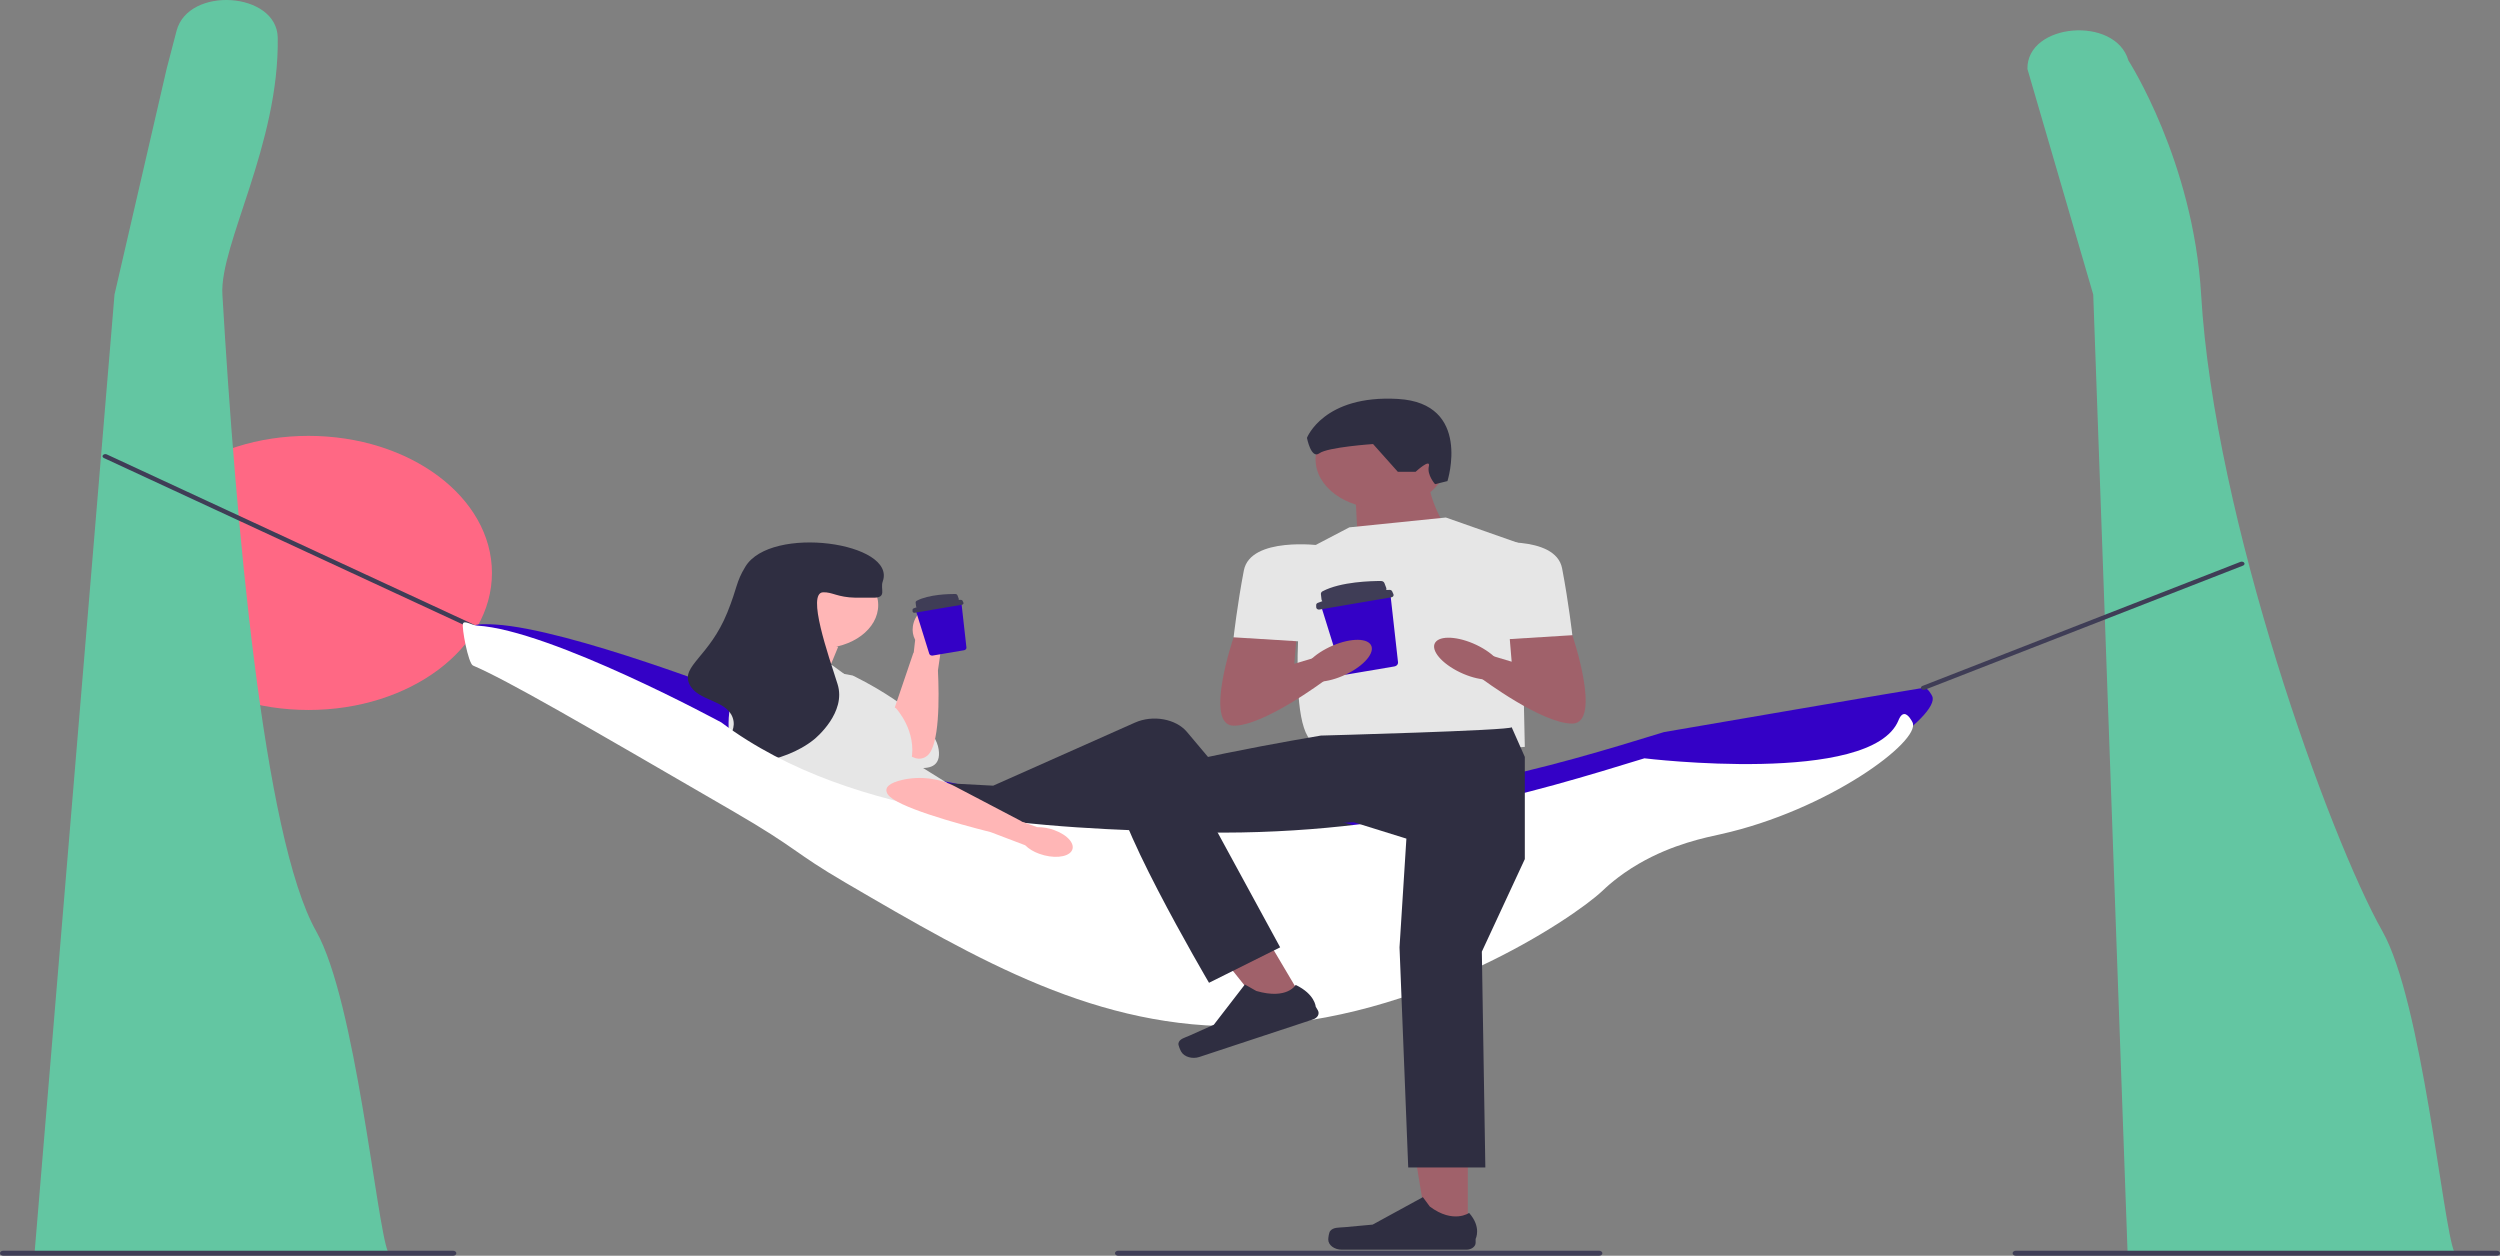<svg width="436" height="219" viewBox="0 0 436 219" fill="none" xmlns="http://www.w3.org/2000/svg">
<rect x="0" y="0" width="436" height="219" fill="#808080" stroke="none"/>
<g clip-path="url(#clip0_17_123)">
<path d="M53.797 123.82C71.469 123.82 85.795 113.119 85.795 99.918C85.795 86.716 71.469 76.015 53.797 76.015C36.124 76.015 21.798 86.716 21.798 99.918C21.798 113.119 36.124 123.82 53.797 123.82Z" fill="#FF6884"/>
<path d="M67.663 218.32H6.045L19.971 51.368L29.058 12.02L30.79 5.382C32.841 -2.479 48.313 -1.429 48.436 6.579C48.72 25.197 38.276 42.718 38.786 51.368C41.085 90.528 45.889 146.056 55.149 162.424C62.026 174.585 65.704 213.745 67.663 218.32Z" fill="#63C6A2"/>
<path d="M428.014 218.32H371.047L365.061 51.368L353.583 12.028C353.451 4.001 368.939 2.701 371.195 10.55C371.195 10.55 382.503 28.058 383.876 51.368C386.175 90.528 406.24 146.056 415.5 162.424C422.377 174.585 426.055 213.745 428.014 218.32Z" fill="#63C6A2"/>
<path d="M86.409 108.919C99.297 109.693 129.238 121.422 129.238 121.422C152.505 138.823 187.256 139.855 210.465 140.544C244.972 141.569 271.096 133.545 290.214 127.673C290.215 127.673 334.909 119.984 335.504 119.951C336.217 119.911 336.891 121.223 336.981 121.422C338.456 124.679 322.238 136.747 303.506 140.912C300.954 141.479 295.165 142.609 289.23 146.06C285.545 148.202 283.381 150.323 282.83 150.841C277.804 155.566 251.093 173.568 220.803 174.376C194.898 175.066 174.189 162.972 150.898 149.37C141.661 143.975 142.768 143.576 131.207 136.867C104.987 121.65 91.877 114.042 85.917 111.493C85.091 111.14 82.198 109.932 82.471 109.287C82.72 108.697 85.485 108.863 86.409 108.919Z" fill="#3401C6"/>
<path d="M82.471 109.654C82.382 109.654 82.292 109.636 82.212 109.598L18.114 79.878C17.883 79.771 17.812 79.544 17.956 79.371C18.099 79.198 18.403 79.145 18.633 79.253L82.731 108.974C82.962 109.081 83.033 109.308 82.889 109.48C82.796 109.592 82.635 109.654 82.471 109.654Z" fill="#3F3D56"/>
<path d="M335.505 120.318C335.327 120.318 335.156 120.246 335.068 120.121C334.942 119.941 335.036 119.719 335.277 119.624L390.728 97.991C390.97 97.897 391.267 97.967 391.392 98.147C391.518 98.327 391.425 98.549 391.184 98.643L335.732 120.277C335.66 120.305 335.582 120.318 335.505 120.318Z" fill="#3F3D56"/>
<path d="M0 218.563C0 218.805 0.261 219 0.586 219H79.001C79.326 219 79.587 218.805 79.587 218.563C79.587 218.32 79.326 218.125 79.001 218.125H0.586C0.261 218.125 0 218.32 0 218.563Z" fill="#3F3D56"/>
<path d="M350.998 218.563C350.998 218.805 351.258 219 351.583 219H435.414C435.739 219 436 218.805 436 218.563C436 218.32 435.739 218.125 435.414 218.125H351.583C351.258 218.125 350.998 218.32 350.998 218.563Z" fill="#3F3D56"/>
<path d="M194.452 218.563C194.452 218.805 194.713 219 195.038 219H278.868C279.193 219 279.454 218.805 279.454 218.563C279.454 218.32 279.193 218.125 278.868 218.125H195.038C194.713 218.125 194.452 218.32 194.452 218.563Z" fill="#3F3D56"/>
<path d="M137.162 115.678C137.162 115.678 134.019 119.366 136.604 121.538C139.189 123.71 154.816 132.363 154.816 132.363C154.816 132.363 164.66 136.872 163.696 130.662C162.732 124.452 148.698 117.806 148.698 117.806L137.162 115.678Z" fill="#E6E6E6"/>
<path d="M162.707 105.916C161.026 105.795 159.457 107.296 159.202 109.27C159.085 110.057 159.223 110.854 159.604 111.594L159.352 113.833L159.301 113.837L155.801 124.12C154.987 126.511 155.651 129.072 157.712 131C158.938 132.147 160.382 132.847 161.695 131.813C163.875 130.097 163.807 121.711 163.576 116.916L164.299 111.932C164.862 111.26 165.201 110.498 165.289 109.708C165.544 107.735 164.388 106.037 162.707 105.916Z" fill="#FFB6B6"/>
<path d="M167.711 105.47L167.693 105.315C167.679 105.192 167.605 105.081 167.49 105.006C167.375 104.93 167.228 104.902 167.085 104.922L160.159 106.057C160.016 106.081 159.896 106.152 159.818 106.255C159.744 106.363 159.721 106.49 159.758 106.609L159.822 106.815L160.283 108.295L162.061 114.009C162.125 114.215 162.351 114.35 162.59 114.334C162.613 114.334 162.632 114.334 162.655 114.33L168.13 113.402C168.185 113.394 168.236 113.378 168.282 113.354C168.457 113.271 168.563 113.104 168.545 112.925L167.711 105.47Z" fill="#3401C6"/>
<path d="M167.577 104.609C167.478 104.611 167.346 104.614 167.187 104.62C167.219 104.548 167.224 104.467 167.194 104.387L166.985 103.833C166.93 103.69 166.776 103.592 166.6 103.591C165.555 103.586 161.972 103.656 159.876 104.773C159.745 104.843 159.673 104.972 159.688 105.104L159.758 105.712C159.767 105.787 159.802 105.854 159.855 105.907C159.676 105.97 159.499 106.036 159.323 106.105C159.213 106.149 159.144 106.245 159.146 106.35L159.149 106.611C159.152 106.778 159.329 106.901 159.518 106.869L167.79 105.46C167.978 105.428 168.087 105.257 168.018 105.103L167.872 104.779C167.825 104.674 167.707 104.606 167.577 104.609Z" fill="#3F3D56"/>
<path d="M146.172 112.817L144.047 117.975L135.018 116.388L134.486 108.056L146.172 112.817Z" fill="#FFB6B6"/>
<path d="M133.424 115.197L145.11 115.991L149.792 119.407L156.265 123.53C156.265 123.53 159.983 127.498 158.92 132.656L165.295 136.624L149.359 148.827L129.175 136.227C129.175 136.227 122.269 120.752 133.424 115.197Z" fill="#E6E6E6"/>
<path d="M161.045 137.021L165.683 136.624L173.212 137.021L197.945 126.019C201.056 124.635 205.076 125.358 207.003 127.648L226.91 151.305L220.536 154.48L200.883 139.402L176.374 154.48C176.374 154.48 151.484 164.206 149.359 148.828L161.045 137.021Z" fill="#2F2E41"/>
<path d="M176.449 150.908L216.287 148.131L254 155.273L256.125 149.321L204.601 135.434L186.01 139.005L176.449 150.908Z" fill="#2F2E41"/>
<path d="M131.772 118.425C131.772 118.425 128.116 121.84 130.374 124.206C132.631 126.573 146.922 136.431 146.922 136.431C146.922 136.431 156.061 141.704 155.996 135.452C155.931 129.201 142.935 121.467 142.935 121.467L131.772 118.425Z" fill="#E6E6E6"/>
<path d="M143.074 113.066C148.644 113.066 153.159 109.693 153.159 105.533C153.159 101.372 148.644 97.999 143.074 97.999C137.505 97.999 132.989 101.372 132.989 105.533C132.989 109.693 137.505 113.066 143.074 113.066Z" fill="#FFB6B6"/>
<path d="M152.372 104.238C149.785 104.233 149.638 104.246 149.22 104.238C146.012 104.175 145.173 103.232 143.547 103.296C140.645 103.411 144.475 114.28 146.068 119.305C147.631 124.233 142.351 128.649 141.971 128.957C136.612 133.311 127.198 134.108 125.583 132.253C124.276 130.753 128.909 128.471 127.789 125.191C126.694 121.984 121.638 122.326 120.225 119.305C118.745 116.142 123.719 114.546 126.844 106.828C128.638 102.395 128.321 101.569 129.995 98.823C134.471 91.484 156.41 94.609 153.947 101.413C153.471 102.729 154.739 104.242 152.372 104.238Z" fill="#2F2E41"/>
<path d="M83.21 109.103C96.097 109.877 125.811 125.999 125.811 125.999C149.078 143.4 183.829 144.432 207.038 145.121C241.546 146.145 267.669 138.122 286.788 132.25C286.788 132.25 326.4 137.062 331.093 125.631C331.138 125.522 331.482 124.561 332.078 124.528C332.79 124.488 333.464 125.8 333.554 125.999C335.029 129.256 318.812 141.324 300.079 145.488C297.527 146.056 291.738 147.186 285.803 150.637C282.118 152.779 279.954 154.9 279.403 155.417C274.377 160.143 247.666 178.145 217.376 178.952C191.471 179.643 170.763 167.549 147.472 153.946C138.234 148.551 139.342 148.153 127.78 141.443C101.56 126.227 88.45 118.618 82.49 116.07C81.664 115.716 80.476 109.381 80.748 108.735C80.997 108.146 82.285 109.047 83.21 109.103Z" fill="white"/>
<path d="M186.877 148.433C187.626 147.302 186.304 145.673 183.924 144.794C182.98 144.433 181.934 144.247 180.873 144.25L178.16 143.279L178.174 143.242L166.547 137.147C163.844 135.73 160.402 135.284 157.258 136.039C155.388 136.488 153.999 137.248 154.827 138.533C156.201 140.664 166.72 143.593 172.802 145.135L178.783 147.408C179.424 148.04 180.258 148.548 181.215 148.889C183.594 149.768 186.129 149.563 186.877 148.433Z" fill="#FFB6B6"/>
<path d="M252.159 91.969C252.159 91.969 248.334 86.255 249.099 81.112L236.37 86.041L236.86 95.398L252.159 91.969Z" fill="#A0616A"/>
<path d="M240.915 88.68C247.257 88.68 252.398 84.84 252.398 80.102C252.398 75.365 247.257 71.524 240.915 71.524C234.573 71.524 229.432 75.365 229.432 80.102C229.432 84.84 234.573 88.68 240.915 88.68Z" fill="#A0616A"/>
<path d="M255.99 214.81L248.982 214.809L245.649 194.619L255.991 194.62L255.99 214.81Z" fill="#A0616A"/>
<path d="M231.982 214.691C231.764 214.965 231.648 215.851 231.648 216.171C231.648 217.152 232.713 217.947 234.027 217.947H255.727C256.623 217.947 257.35 217.404 257.35 216.735V216.06C257.35 216.06 258.423 214.032 256.213 211.532C256.213 211.532 253.466 213.489 249.362 210.423L248.151 208.785L239.389 213.572L234.533 214.018C233.47 214.116 232.528 214.003 231.982 214.691Z" fill="#2F2E41"/>
<path d="M235.33 91.969L252.159 90.255L265.163 94.826L265.928 130.255C265.928 130.255 233.938 133.112 228.897 129.398C223.855 125.684 227.68 95.969 227.68 95.969L235.33 91.969Z" fill="#E6E6E6"/>
<path d="M243.787 82.287H246.874C246.874 82.287 249.552 79.824 249.192 81.325C248.832 82.826 250.273 84.441 250.273 84.441L252.435 83.902C252.435 83.902 256.759 70.32 243.787 69.574C230.814 68.828 227.932 76.365 227.932 76.365C227.932 76.365 228.652 80.134 230.094 79.057C231.535 77.98 239.463 77.442 239.463 77.442L243.787 82.287Z" fill="#2F2E41"/>
<path d="M227.539 174.835L221.13 176.952L207.148 159.495L216.607 156.37L227.539 174.835Z" fill="#A0616A"/>
<path d="M205.518 181.981C205.467 182.298 205.842 183.143 206.015 183.435C206.546 184.332 207.951 184.738 209.152 184.341L228.998 177.784C229.817 177.513 230.188 176.798 229.825 176.185L229.46 175.568C229.46 175.568 229.343 173.389 225.968 171.77C225.968 171.77 224.516 174.39 219.102 172.827L217.108 171.694L211.687 178.719L207.487 180.595C206.569 181.006 205.646 181.187 205.518 181.981Z" fill="#2F2E41"/>
<path d="M263.634 126.826L265.929 132.01V149.827L258.433 165.969L259.044 203.605H245.594L244.076 165.216L245.275 146.255L236.095 143.398L211.983 144.509L223.259 165.215L210.851 171.398C210.851 171.398 192.293 139.805 195.07 136.744C197.847 133.683 230.358 128.284 230.358 128.284C230.358 128.284 263.634 127.398 263.634 126.826Z" fill="#2F2E41"/>
<path d="M270.518 106.255L274.217 110.78C274.217 110.78 279.445 126.13 274.217 126.193C268.989 126.255 258.433 118.37 258.433 118.37L259.809 114.255L263.634 115.398L262.869 106.255H270.518Z" fill="#A0616A"/>
<path d="M259.044 94.754C259.044 94.754 271.283 93.143 272.431 99.127C273.578 105.112 274.217 110.779 274.217 110.779L260.956 111.6L259.044 94.754Z" fill="#E6E6E6"/>
<path d="M261.701 117.866C262.807 116.706 261.185 114.425 258.078 112.772C254.971 111.119 251.555 110.72 250.449 111.88C249.342 113.041 250.964 115.322 254.071 116.975C257.178 118.628 260.594 119.027 261.701 117.866Z" fill="#A0616A"/>
<path d="M242.549 104.182L242.521 103.947C242.5 103.76 242.388 103.591 242.213 103.477C242.038 103.362 241.814 103.32 241.598 103.35L231.08 105.074C230.863 105.11 230.681 105.218 230.562 105.375C230.451 105.537 230.416 105.73 230.472 105.911L230.569 106.224L231.269 108.472L233.968 117.148C234.066 117.462 234.409 117.667 234.772 117.643C234.807 117.643 234.835 117.643 234.87 117.637L243.185 116.227C243.269 116.215 243.346 116.19 243.416 116.154C243.682 116.028 243.843 115.775 243.815 115.504L242.549 104.182Z" fill="#3401C6"/>
<path d="M242.345 102.874C242.195 102.877 241.994 102.883 241.753 102.892C241.801 102.782 241.809 102.659 241.764 102.537L241.446 101.696C241.363 101.478 241.128 101.33 240.862 101.328C239.274 101.321 233.834 101.428 230.65 103.123C230.451 103.229 230.342 103.426 230.365 103.626L230.472 104.549C230.485 104.664 230.539 104.765 230.619 104.845C230.348 104.941 230.078 105.041 229.811 105.147C229.644 105.213 229.539 105.359 229.542 105.518L229.547 105.915C229.551 106.167 229.82 106.355 230.107 106.306L242.669 104.166C242.955 104.118 243.12 103.858 243.015 103.624L242.793 103.132C242.722 102.973 242.543 102.87 242.345 102.874Z" fill="#3F3D56"/>
<path d="M218.838 106.623L215.14 111.148C215.14 111.148 209.912 126.498 215.14 126.561C220.368 126.623 230.924 118.738 230.924 118.738L229.548 114.623L225.723 115.766L226.488 106.623H218.838Z" fill="#A0616A"/>
<path d="M230.313 95.122C230.313 95.122 218.074 93.511 216.926 99.496C215.779 105.48 215.14 111.147 215.14 111.147L228.401 111.968L230.313 95.122Z" fill="#E6E6E6"/>
<path d="M235.286 117.342C238.393 115.689 240.015 113.408 238.908 112.248C237.802 111.087 234.386 111.487 231.279 113.14C228.172 114.793 226.55 117.074 227.656 118.234C228.763 119.395 232.179 118.995 235.286 117.342Z" fill="#A0616A"/>
</g>
<defs>
<clipPath id="clip0_17_123">
<rect width="436" height="219" fill="white"/>
</clipPath>
</defs>
</svg>
